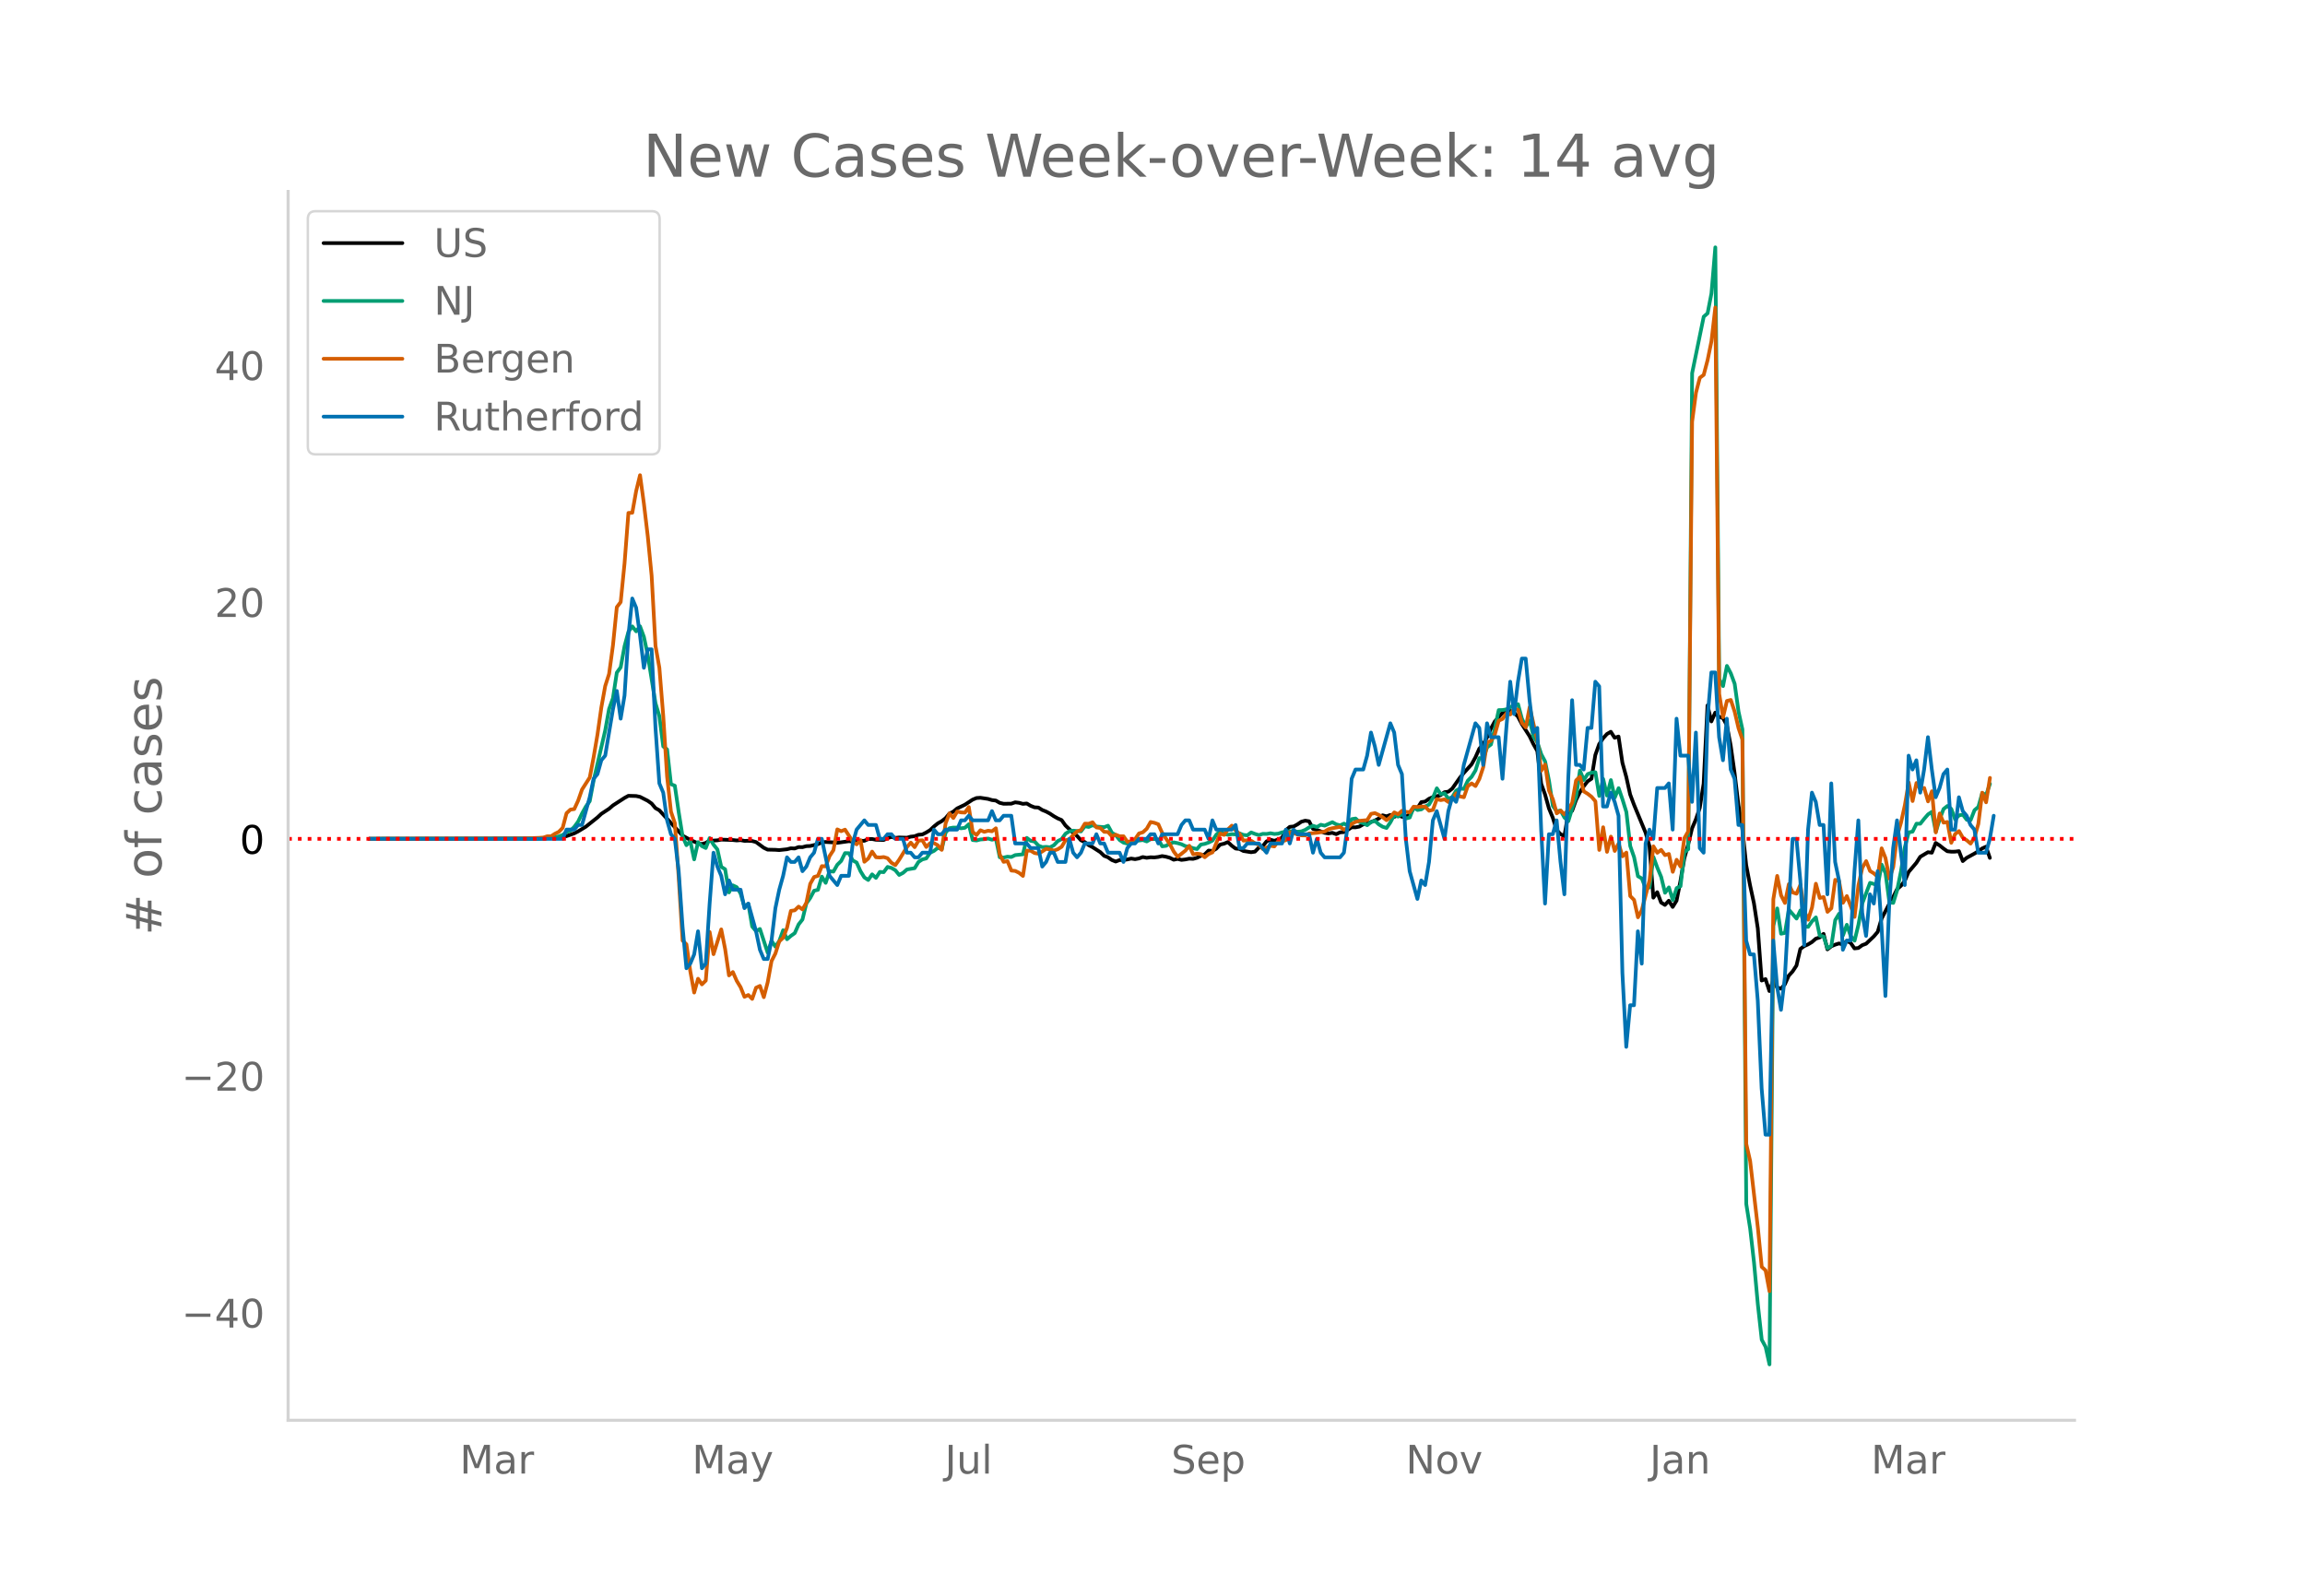 <svg height="864" viewBox="0 0 936 648" width="1248" xmlns="http://www.w3.org/2000/svg" xmlns:xlink="http://www.w3.org/1999/xlink"><defs><style>*{stroke-linecap:butt;stroke-linejoin:round}</style></defs><g id="figure_1"><path d="M0 648h936V0H0z" style="fill:#fff" id="patch_1"/><g id="axes_1"><path d="M117 576.72h725.4V77.76H117z" style="fill:none" id="patch_2"/><path clip-path="url(#p126c526321)" d="m149.973 340.626 67.515-.113 7.851-.276 1.57-.116 1.57-.228 1.57-.374 3.14-1.121 1.57-.81 3.141-1.898 4.71-3.75 1.57-1.465 3.14-2.065 1.57-1.355 4.711-3.046 1.57-.857 3.14.086 1.57.335 3.141 1.599 1.57 1.105 1.57 1.876 1.57.885 9.421 10.268 3.14 1.75 3.14 1.372 1.57.295 1.571-.427 1.57-.983 1.57.014 1.57-.1 1.57-.291 4.71.17 1.571.17 1.57-.128 1.57.3 1.57-.025 1.57.089 1.57.423 3.141 2.32 1.57.756 3.14.073 1.57.113 3.14-.341 1.57-.39 1.571.074 1.57-.57 1.57.04 1.57-.416 1.57-.068 3.14-.743 1.57-.716 1.571-.169 3.14.172 1.57.178 4.71-.67 1.571.147 1.57-.337 3.14.037 1.57-.69 1.57-.054 1.57.317 3.141.091 1.57-.752 1.57-.504 1.57.415 1.57-.176 3.14.102 1.57-.438 1.571-.164 1.57-.602 1.57-.123 1.57-.793 1.57-.97 1.57-1.47 1.57-1.272 1.57-.887 1.571-1.207 1.57-1.874 1.57-.78 1.57-1.32 3.14-1.505 3.141-2.063 1.57-.658 1.57-.106 3.14.473 1.57.469 1.57.194 1.57.92 1.571.378 3.14-.037 1.57-.546 1.57.19 1.57.428 1.57-.147 1.57.934 1.571.626 1.57.083 1.57.994 1.57.63 1.57.846 1.57 1.048 1.57.887 1.571.668 1.57 2.209 3.14 2.997 1.57 1.24 1.57 1.764 1.57.747 1.57 1.222 1.571.826 3.14 2.016 1.57 1.514 1.57.602 1.57 1.102 1.57.62 1.57-.602 1.571-.041 1.57-.207 1.57-.367 1.57.25 1.57-.288 1.57-.57 1.57.305 1.571-.214 1.57.058 1.57-.188 1.57-.356 1.57.264 1.57.432 1.57.784 1.57-.334 1.571.404 1.57-.184 1.57-.317 1.57.082 1.57-.427 1.57-.78 1.57-.599 1.57-1.569 1.571.168 1.57-.922 1.57-1.674 1.57-.352 1.57-.667 1.57 1.487 1.57 1.157 1.57.149 1.571.828 3.14.503 1.57-.235 1.57-1.637 1.57-.567 1.57-1.969 1.571-.676 1.57.441 1.57-.53 1.57-.674 1.57-3.076 1.57-1.39 1.57-.146 1.57-.86 1.571-1.072 1.57-.422 1.57.251 1.57 3.068 1.57.416 3.14 1.2 1.57.243 1.571-.249 1.57.55 1.57-.732 1.57-.104 1.57-.908 1.57-1.054 1.57.032 1.571-.312 1.57-.919 1.57-.334 3.14-1.21 1.57-.811 1.57-1.309 1.57.416 1.571-.559 1.57.799 1.57-.737 1.57.689 1.57.02 1.57-.99 1.57-2.298 1.57-.22 1.571-2.47 1.57-.236 1.57-1.132 1.57-.687 1.57-.32 1.57-.474 1.57-1.19 1.571-.206 1.57-1.238 3.14-4.47 1.57-1.898 3.14-3.484 1.57-2.851 1.571-3.51 1.57-1.797 1.57-2.803 1.57-3.57 1.57-2.875 3.14-3.562 3.141-.739 1.57.712 1.57 1.63 1.57 3.015 3.14 4.902 1.57 3.252 1.57 2.765 1.571 13.286 1.57 4.361 1.57 5.642 1.57 3.793 1.57 5.026 1.57 1.626 1.57.927 1.571-9.525 1.57-.85 1.57-4.355 1.57-3.15 1.57-2.436 1.57-2.026 1.57-1.061 1.57-9.638 1.571-4.415 1.57-2.36 1.57-1.737 1.57-.913 1.57 2.435 1.57-.499 1.57 10.642 1.57 5.74 1.571 7.122 1.57 4.189 4.71 11.375 1.57 5.478 1.57 20.875 1.571-2.217 1.57 4.184 1.57.981 1.57-1.71 1.57 2.52 1.57-2.542 1.57-7.917 1.57-9.215 1.571-5.668 1.57-6.532 1.57-3.69 1.57-4.63 1.57-9.854 1.57-31.785 1.57 6.514 1.57-3.579 1.571 1.715 1.57.497 1.57 2.92 1.57 8.288 1.57 11.098 1.57 13.082 1.57 9.277 1.571 15 1.57 8.226 1.57 7.253 1.57 10.23 1.57 21.205 1.57-.584 1.57 4.857 1.57-4.401 1.571 2.941 1.57.495 1.57-1.76 1.57-3.521 1.57-1.719 1.57-2.382 1.57-6.756 1.57-1.145 1.571-.703 1.57-.948 1.57-1.368 1.57-.506 1.57-1.452 1.57 6.297 1.57-1.254 1.57-.654 1.571-.494 1.57.411 1.57-1.439 1.57.783 1.57 2.258 1.57-.17 1.57-1.138 1.571-.588 3.14-2.981 1.57-1.835 1.57-5.354 3.14-6.062 1.57-2.732 1.571-3.166 1.57-1.388 1.57-2.01 1.57-3.627 3.14-3.705 1.57-2.45 3.141-1.866 1.57.203 1.57-3.95 1.57.979 1.57 1.27 1.57 1.115 1.57.181 1.571-.016 1.57-.206 1.57 4.04 1.57-1.321 3.14-1.715 1.57-.943 1.57-1.151 1.571-.71 1.57 4.536h0" style="fill:none;stroke:#000;stroke-linecap:round;stroke-width:1.5" id="line2d_1"/><path clip-path="url(#p126c526321)" d="m149.973 340.624 69.085-.104 4.71-.251 3.141-.623 1.57-.58 1.57-1.165 1.57-.533 1.57-1.605 1.57-2.14 1.57-3.275 1.571-2.843 1.57-2.17 1.57-8.358 4.71-20.368 1.57-8.69 1.57-4.414 1.571-10.37 1.57-2.161 1.57-8.571 1.57-5.86 1.57-2.181 1.57 2 1.57-2.04 1.57 4.279 1.571 7.391 3.14 19.56 1.57 5.283 1.57 12.264 1.57 1.219 1.57 14.105 1.571.635 1.57 10.702 1.57 9.824 1.57 3.624 1.57-1.686 1.57 7.445 1.57-7 1.57 1.616 1.571.77 1.57-4.023 1.57 2.646 1.57 1.95 1.57 7.066 1.57.986 1.57 9.41 1.57-2.87 1.571.735 1.57 2.592 1.57 5.4 1.57-1.22 1.57 9.218 1.57 1.856 1.57-.866 3.141 9.607 1.57-4.807 1.57 2.37 1.57-2.281 1.57-4.39 1.57 3.67 1.57-1.365 1.571-1.106 1.57-3.547 1.57-2.011 1.57-6.498 1.57-2.212 1.57-2.96 1.57-.374 1.57-5.357 1.571 2.533 1.57-4.734 1.57.162 1.57-2.765 1.57-1.547 1.57-3.195 1.57.043 1.571 2.927 1.57.855 1.57 3.52 1.57 2.53 1.57 1.04 1.57-2.29 1.57 1.435 1.57-2.425 1.571.1 1.57-2.123 1.57.41 1.57.928 1.57 1.915 1.57-.843 1.57-1.37 3.141-.53 1.57-2.548 1.57-1.021 1.57-.402 1.57-2.313 1.57-.74 1.57-1.252 1.57.564 1.571-6.753 1.57-1.767 1.57-.26 1.57.016 1.57.279 1.57-.202 1.57-1.454 1.571 6.428 1.57.167 1.57-.406 1.57-.109 1.57-.263 1.57.48 1.57-.426 1.57 7.554 1.571.105 1.57-.345 1.57.12 1.57-.766 3.14-.328 1.57-6.653 1.57 1.184 1.571.27 1.57 1.664 1.57.63 1.57-.108 1.57.178 1.57-.844 1.57-1.686 1.571-.812 1.57-2.19 1.57-.982 1.57-.247 3.14.298 1.57-2.089 1.57.294 1.571-.72 1.57.546 3.14.244 1.57-.585 1.57 2.855 1.57.97 1.57 1.985 1.571 1.064 1.57.394 1.57-.089 1.57-1.238 1.57.085 1.57-.208 1.57.568 1.571-.924 1.57-.054 1.57.15 1.57 2.808 1.57-.193 1.57-.975 1.57-.433 1.57.314 1.571.452 1.57.762 1.57.29 1.57.55 1.57.347 1.57-1.833 1.57-.27 1.57-.546 1.571-.781 1.57-2.425 1.57-1.435 1.57 1.063 1.57.445 1.57-.27 1.57.092 1.57-.402 1.571.623 1.57.166 1.57-1.176 1.57.607 1.57.472 1.57-.506 1.57.042 1.571-.286 1.57.302 1.57-.14 1.57-.526 1.57-.29 1.57-.166 1.57.012 1.57.197 1.571-.14 1.57-.638 1.57-1.001 1.57-.639 1.57.5 1.57-.925 1.57.367 3.141-1.407 1.57.881 1.57.41 1.57-.707 1.57.839 1.57-2.665 1.57-.248 1.571 1.44 1.57.463 1.57.809 1.57-1.273 1.57-.503 1.57 1.459 1.57.955 1.57.491 1.571-2.305 1.57-2.982 1.57.669 1.57-1.122 1.57 1.907 1.57-.425 1.57-4.092 1.57 1.048 1.571-.255 1.57-1.16 1.57-.813 1.57-2.765 1.57-3.814 1.57 2.382 1.57-.348 1.571 2.209 1.57-.685 1.57-2.638 1.57-.854 1.57.193 1.57-3.342 1.57-1.609 1.57-2.576 1.571-5.005 1.57.07 1.57-4.417 1.57-1.18 1.57-6.563 1.57-7.391 1.57-.035 1.57-.279 1.571-.835 1.57-1.075 1.57-.17 1.57 5.89 1.57 3.249 1.57-2.6 1.57 6.591 1.57 2.387 1.571 4.792 1.57 2.967 1.57 7.805 1.57 10.265 1.57 2.135 1.57-.317 1.57 2.881 1.571 1.431 1.57-5.179 1.57-4.664 1.57-10.68 1.57 3.826 1.57-2.402 1.57-.6 1.57-.139 1.571 9.6 1.57-6.896 1.57 6.757 1.57-6.289 1.57 7.12 1.57-3.844 1.57 4.583 1.57 5.114 1.571 13.811 1.57 4.526 1.57 7.735 1.57.901 1.57 4.07 1.57-.473 1.57-12.288 1.571 4.286 1.57 3.786 1.57 6.429 1.57-2.182 1.57 5.14 1.57-4.861 1.57-.754 1.57-13.774 1.571-1.272 1.57-193.292 4.71-22.936 1.57-1.376 1.57-8.092 1.57-18.685 1.571 175.318 1.57 2.831 1.57-8.188 1.57 3.013 1.57 4.243 1.57 11.31 1.57 7.194 1.571 192.738 1.57 9.925 1.57 13.82 1.57 17.122 1.57 14.253 1.57 2.904 1.57 7.117 1.57-178.091 1.571-7.067 1.57 10.27 1.57-.33 1.57-9.445 3.14 3.62 1.57-3.31 1.57 6.447 1.571.232 1.57-2.27 1.57-1.574 1.57 7.399 1.57.356 1.57 4.811 1.57-1.075 1.57-10.397 1.571-2.587 1.57 8.826 1.57-4.336 1.57 4.564 1.57 1.888 1.57-6.506 1.57-8.656 3.141-8.312 1.57.445 1.57.7 1.57-8.56 1.57 3.49 1.57 11.796 1.57.263 1.571-5.101 1.57-7.775 1.57-9.758 1.57-6.01 1.57-.29 1.57-3.226 1.57.008 1.57-1.992 1.571-1.803 1.57-1.032 1.57 8.099 1.57-5.075 1.57-4.158 1.57-1.245 1.57 1.18 1.571 4.3 1.57-1.667 1.57-.297 1.57 2.088 1.57.14 1.57-4.023 1.57-1.342 1.57-5.628 1.571.782 1.57-4.502h0" style="fill:none;stroke:#009e73;stroke-linecap:round;stroke-width:1.5" id="line2d_2"/><path clip-path="url(#p126c526321)" d="m149.973 340.624 61.235-.11 7.85-.295 1.57-.11 1.57-.516h1.57l1.571-1.032 1.57-.774 1.57-1.622 1.57-5.933 1.57-1.474 1.57-.221 1.57-3.427 1.57-4.496 3.141-4.902 1.57-8.18 1.57-9.25 1.57-11.02 1.57-8.696 1.57-4.902 1.57-11.571 1.571-15.552 1.57-2.063 1.57-15.736 1.57-20.453 1.57-.074 1.57-8.807 1.57-6.45 1.57 11.535 1.571 13.23 1.57 16.067 1.57 28.487 1.57 8.881 1.57 19.458 1.57 24.765 1.57 14.225 1.571 4.643 1.57 22.074 1.57 25.612 1.57 1.548 1.57 10.982 1.57 8.587 1.57-5.602 1.57 2.285 1.571-1.548 1.57-19.716 1.57 8.992 3.14-10.06 1.57 7.96 1.57 10.724 1.57-1.364 1.571 3.575 1.57 2.58 1.57 3.906 1.57-.737 1.57 1.584 1.57-4.532 1.57-.738 1.571 4.57 1.57-6.007 1.57-8.66 1.57-3.059 1.57-4.938 1.57-1.474 1.57-4.017 1.57-6.891 1.571-.221 1.57-1.511 1.57 1.142 1.57-2.653 1.57-7.739 1.57-2.764 1.57-.479 1.57-3.943 1.571.11 1.57-4.2 1.57-2.396 1.57-8.44 1.57.738 1.57-.627 3.141 4.828 1.57 1.142 1.57-1.695 1.57 8.771 1.57-1.29 1.57-2.837 1.57 2.284 1.57.11 1.571-.183 1.57.479 1.57 1.842 1.57.958 1.57-2.21 3.14-5.123 1.57-1.806 1.571 1.843 1.57-2.654 1.57-.147 1.57 2.727 1.57-1.548 1.57-.037 1.57.922 1.57 1.842 1.571-10.76 1.57-4.054 1.57 1.88 1.57-2.654 1.57.368 1.57.074 1.57-2.248 1.571 10.135 1.57 1.216 1.57-1.917 1.57.627 1.57-.442 1.57.22 1.57-1.215 1.57 10.65 1.571 2.985 1.57-.295 1.57 3.833 1.57.147 1.57.774 1.57 1.253 1.57-10.282 1.57.037 1.571.958 1.57.258 1.57-.921 1.57-1.069 1.57.295 1.57.442 1.57-.553 1.571-.995 1.57-2.653 1.57-.368 1.57-1.77 1.57-1.473 1.57-.516 1.57-2.617 1.57.037 1.571-.59 1.57 2.1 1.57.222 1.57 1.548 1.57.074 1.57 1.768 1.57-.663 1.57.627h1.571l1.57 2.248 1.57-.222 1.57-.884 1.57-2.285 1.57-.479 1.57-1.437 1.571-2.727 1.57.331 1.57.59 1.57 3.538 3.14 4.606 1.57 2.985 1.57 2.064 3.141-2.506 1.57-1.953 1.57 3.464 1.57-.258 1.57.184 1.57 1.253 1.57-1.29 1.571-.7 3.14-7.628 1.57.553 1.57-2.248 1.57-1.511 1.57 1.99 1.57 1.327 1.571 2.763 1.57-.147 1.57.184 1.57 1.069 1.57.59 1.57 1.695 1.57-.553 1.571-.737 1.57.258 1.57-2.174 1.57.147 1.57-.553 1.57-3.206 1.57.332 1.57.663 1.571.295 1.57.037 1.57-.81 3.14-.259 3.14-.516 1.57-.958 1.571-.405 3.14-.516 1.57 1.142 1.57-.774 1.57-1.584 1.57-.848 1.571-.405 3.14-.295 1.57-2.543 1.57-.295 1.57.737 1.57.922 1.57 1.216 1.571-1.253 1.57-1.917 1.57.774 1.57-1.437 1.57.442 1.57.185 1.57-2.285 1.57.147 1.571-.22 1.57.073 1.57 1.658 1.57-.368 1.57-4.386 1.57.442 1.57-.294 1.571 1.068 1.57-1.105 1.57-2.432 1.57 1.253 1.57.331 1.57-4.496 1.57-1.105 1.57 1.068 1.571-2.91 1.57-4.755 1.57-10.024 1.57-.663 1.57-2.616 1.57-5.565 1.57-.737 1.57-2.285 1.571.48 1.57-2.433 1.57.553 1.57 5.343 1.57 1.77 1.57-8.219 3.14 13.71 1.571 12.123 1.57-2.506 1.57 10.54 1.57 3.538 1.57 5.749 1.57-1.106 1.57 1.511 1.571-1.842 1.57-2.875 1.57-9.065 1.57-1.511 1.57 5.97 1.57.958 1.57 1.216 1.57 1.843 1.571 19.752 1.57-9.213 1.57 9.987 1.57-6.191 1.57 5.823 1.57-3.022 1.57 5.196 1.57-1.511 1.571 17.652 1.57 1.585 1.57 7.038 1.57-2.985 3.14-12.05 1.57-13.783 1.571 2.617 1.57-1.18 1.57 2.138 1.57-.48 1.57 7.26 1.57-4.9 1.57 2.763 1.57-11.535 1.571-2.763 1.57-166.313 1.57-11.83 1.57-6.044 1.57-1.179 1.57-5.97 1.57-7.665 1.57-13.746 1.571 156.916 1.57 9.508 1.57-6.634 1.57-.405 1.57 4.754 1.57 6.707 1.57 4.606 1.571 164.213 1.57 6.891 3.14 27.123 1.57 15.92 1.57 1.437 1.57 8.44 1.57-159.164 1.571-9.471 1.57 7.886 1.57 3.096 1.57-7.629 1.57 3.354 1.57.516 1.57-3.612 1.57 10.65 1.571 3.538 1.57-4.975 1.57-9.655 1.57 5.786 1.57-.369 1.57 6.007 1.57-1.474 1.57-11.534 1.571.59 1.57 8.733 1.57-2.727 1.57 4.017 1.57 4.459 1.57-12.825 1.57-7.112 1.571-2.727 1.57 4.017 1.57.958 1.57 1.437 1.57-11.608 1.57 3.98 1.57 8.292 1.57-4.68 1.571-12.604 1.57-5.38 1.57-7.113 1.57-9.213 1.57 7.518 1.57-7.334 1.57 2.506 1.57-.479 1.571 5.454 1.57-4.127 1.57 16.73 1.57-7.701 1.57 3.722 1.57-.258 1.57 8.439 1.571-3.575 1.57-1.179 1.57 2.727 1.57.995 1.57 1.364 1.57-2.47 1.57-5.527 1.57-12.677 1.571 3.906 1.57-9.913h0" style="fill:none;stroke:#d55e00;stroke-linecap:round;stroke-width:1.5" id="line2d_3"/><path clip-path="url(#p126c526321)" d="M149.973 340.624h78.506l1.57-3.753h3.14l1.57-1.877h1.57l3.141-11.262 1.57-7.508 1.57-1.877 1.57-5.63 1.57-1.877 3.14-18.77 1.571-7.507 1.57 11.261 1.57-9.385 1.57-24.4 1.57-15.015 1.57 3.754 1.57 11.261 1.57 13.139 1.571-7.508h1.57l1.57 31.908 1.57 22.523 1.57 3.754 1.57 11.262 1.57 5.63 1.571 1.877 1.57 13.139 1.57 22.523 1.57 16.893 1.57-1.877 1.57-3.754 1.57-9.385 1.57 15.016 1.571-1.877 1.57-24.4 1.57-20.647 1.57 5.631 1.57 3.754 1.57 7.508 1.57-5.631 1.57 3.754h3.141l1.57 7.507 1.57-1.877 3.14 11.262 1.57 7.508 1.571 3.754h1.57l1.57-7.508 1.57-13.139 1.57-7.507 1.57-5.631 1.57-7.508 1.57 1.877h1.571l1.57-1.877 1.57 5.63 1.57-1.876 1.57-3.754 1.57-1.877 1.57-5.63h1.57l3.141 15.015 3.14 3.754 1.57-3.754h3.14l1.571-13.139 1.57-5.63 3.14-3.754 1.57 1.877h3.14l1.57 5.63h1.571l1.57-1.877h1.57l1.57 1.877h3.14l1.57 5.631h1.57l1.571 1.877h1.57l1.57-1.877h3.14l1.57-9.384 1.57 1.876h1.57l1.571-1.876h4.71l1.57-3.754h1.57l1.57-1.877 1.571 1.877h6.28l1.57-3.754 1.57 3.754h1.57l1.571-1.877h3.14l1.57 11.261h4.71l1.57 1.877h3.141l1.57 7.508 1.57-1.877 1.57-3.754h1.57l1.57 3.754h3.141l1.57-9.385 1.57 5.631 1.57 1.877 1.57-1.877 1.57-3.754h3.141l1.57-3.754 1.57 3.754h1.57l1.57 3.754h4.71l1.571 3.754 1.57-5.63 1.57-1.878h1.57l1.57-1.877h3.14l1.571-1.877h1.57l1.57 3.754 1.57-3.754h6.28l1.571-3.753 1.57-1.877h1.57l1.57 3.754h4.71l1.57 3.753 1.571-7.507 1.57 3.754h6.28l1.57-1.877 1.57 9.384h1.571l1.57-1.877h4.71l3.14 3.754 1.571-3.754h4.71l1.57-5.63 1.57 5.63 1.57-5.63 1.57 1.876h4.711l1.57 7.508 1.57-5.63 1.57 5.63 1.57 1.877h6.281l1.57-1.877 1.57-11.261 1.57-18.77 1.57-3.754h3.141l1.57-5.63 1.57-9.385 1.57 5.63 1.57 7.508 4.711-16.892 1.57 3.754 1.57 13.138 1.57 3.754 1.57 26.277 1.57 13.139 3.14 11.262 1.571-7.508 1.57 1.877 1.57-9.385 1.57-16.892 1.57-3.754 3.14 11.261 1.571-11.261 1.57-5.631 1.57 1.877 1.57-5.63 1.57-9.386 4.71-16.892 1.571 1.877 1.57 15.015 1.57-16.892 1.57 5.63h3.14l1.57 16.893 1.57-20.646 1.571-18.77 1.57 13.14 1.57-13.14 1.57-9.384h1.57l1.57 16.892 1.57 13.139 1.57-1.877 1.571 41.293 1.57 30.03 1.57-28.154h1.57l1.57-5.63 1.57 16.892 1.57 13.139 1.571-46.924 1.57-31.908 1.57 26.277h1.57l1.57 1.877 1.57-16.892h1.57l1.57-18.77 1.571 1.878 1.57 48.8h1.57l1.57-5.63 1.57 3.753 1.57 5.63 1.57 63.816 1.57 30.031 1.571-16.892h1.57l1.57-30.03 1.57 13.138 1.57-48.8 1.57-5.631 1.57 3.753 1.571-20.646h3.14l1.57-1.877 1.57 18.77 1.57-45.047 1.57 15.016h3.141l1.57 18.769 1.57-28.154 1.57 46.923 1.57 1.877 1.57-54.43 1.57-18.77h1.57l1.571 26.277 1.57 9.385 1.57-16.893 1.57 20.646 1.57 3.754 1.57 18.77h1.57l1.571 46.923 1.57 5.63h1.57l1.57 18.77 1.57 35.662 1.57 18.77h1.57l1.57-78.832 1.571 18.77 1.57 9.384 1.57-13.139 3.14-56.308h1.57l1.57 16.893 1.57 26.277 1.571-46.923 1.57-15.016 1.57 3.754 1.57 9.385h1.57l1.57 28.154 1.57-45.047 1.57 31.908 1.571 7.508 1.57 28.154 1.57-3.754h1.57l1.57-28.154 1.57-20.646 1.57 37.538 1.571 9.385 1.57-16.892 1.57 3.753 1.57-13.138 1.57 22.523 1.57 28.154 1.57-37.539 1.57-22.523 1.571-11.261 3.14 26.277 1.57-52.554 1.57 5.63 1.57-3.753 1.57 13.138 1.57-9.385 1.571-13.138 1.57 13.138 1.57 11.262 1.57-3.754 1.57-5.63 1.57-1.878 1.57 24.4h1.571l1.57-13.138 1.57 5.63 1.57 1.878 1.57 3.754 1.57 1.877 1.57 9.384h3.141l1.57-5.63 1.57-9.385h0" style="fill:none;stroke:#0072b2;stroke-linecap:round;stroke-width:1.5" id="line2d_4"/><path clip-path="url(#p126c526321)" d="M117 340.624h725.4" style="fill:none;stroke:red;stroke-dasharray:1.5,2.475;stroke-dashoffset:0;stroke-width:1.5" id="line2d_5"/><path d="M117 576.72V77.76" style="fill:none;stroke:#d3d3d3;stroke-linecap:square;stroke-linejoin:miter;stroke-width:1.25" id="patch_3"/><path d="M117 576.72h725.4" style="fill:none;stroke:#d3d3d3;stroke-linecap:square;stroke-linejoin:miter;stroke-width:1.25" id="patch_4"/><g id="matplotlib.axis_1"><g id="xtick_1"><g style="fill:#696969" transform="matrix(.16 0 0 -.16 186.693 598.378)" id="text_1"><defs><path d="M9.813 72.906h14.703l18.593-49.61 18.703 49.61h14.704V0H66.89v64.016l-18.797-50h-9.907l-18.796 50V0H9.813z" id="DejaVuSans-77"/><path d="M34.281 27.484q-10.89 0-15.093-2.484-4.204-2.484-4.204-8.5 0-4.781 3.157-7.594 3.156-2.797 8.562-2.797 7.485 0 12 5.297 4.516 5.297 4.516 14.078v2zm17.922 3.72V0H43.22v8.297Q40.14 3.328 35.547.953q-4.594-2.375-11.234-2.375-8.391 0-13.36 4.719Q6 8.016 6 15.922q0 9.219 6.172 13.906 6.187 4.688 18.437 4.688h12.61v.89q0 6.203-4.078 9.594-4.078 3.39-11.453 3.39-4.688 0-9.141-1.124-4.438-1.125-8.531-3.375v8.312q4.921 1.906 9.562 2.844 4.64.953 9.031.953 11.875 0 17.735-6.156 5.86-6.14 5.86-18.64z" id="DejaVuSans-97"/><path d="M41.11 46.297q-1.516.875-3.297 1.281Q36.03 48 33.89 48q-7.625 0-11.703-4.953-4.079-4.953-4.079-14.234V0H9.08v54.688h9.03v-8.5q2.844 4.984 7.375 7.39Q30.031 56 36.531 56q.922 0 2.047-.125 1.125-.11 2.484-.36z" id="DejaVuSans-114"/></defs><use xlink:href="#DejaVuSans-77"/><use x="86.279" xlink:href="#DejaVuSans-97"/><use x="147.559" xlink:href="#DejaVuSans-114"/></g></g><g id="xtick_2"><g style="fill:#696969" transform="matrix(.16 0 0 -.16 281.025 598.378)" id="text_2"><defs><path d="M32.172-5.078q-3.797-9.766-7.422-12.735-3.61-2.984-9.656-2.984H7.906v7.516h5.282q3.703 0 5.75 1.765Q21-9.766 23.483-3.219l1.61 4.094-22.11 53.813H12.5l17.094-42.766 17.093 42.766h9.516z" id="DejaVuSans-121"/></defs><use xlink:href="#DejaVuSans-77"/><use x="86.279" xlink:href="#DejaVuSans-97"/><use x="147.559" xlink:href="#DejaVuSans-121"/></g></g><g id="xtick_3"><g style="fill:#696969" transform="matrix(.16 0 0 -.16 383.69 598.378)" id="text_3"><defs><path d="M9.813 72.906h9.859V5.078q0-13.187-5-19.14-5-5.954-16.094-5.954h-3.75v8.297h3.078q6.531 0 9.219 3.672Q9.813-4.39 9.813 5.078z" id="DejaVuSans-74"/><path d="M8.5 21.578v33.11h8.984V21.922q0-7.766 3.016-11.656 3.031-3.875 9.094-3.875 7.265 0 11.484 4.64 4.234 4.64 4.234 12.656v31h8.985V0h-8.984v8.406Q42.047 3.422 37.718 1q-4.313-2.422-10.032-2.422-9.421 0-14.312 5.86Q8.5 10.296 8.5 21.578zM31.11 56z" id="DejaVuSans-117"/><path d="M9.422 75.984h8.984V0H9.422z" id="DejaVuSans-108"/></defs><use xlink:href="#DejaVuSans-74"/><use x="29.492" xlink:href="#DejaVuSans-117"/><use x="92.871" xlink:href="#DejaVuSans-108"/></g></g><g id="xtick_4"><g style="fill:#696969" transform="matrix(.16 0 0 -.16 475.61 598.378)" id="text_4"><defs><path d="M53.516 70.516V60.89q-5.61 2.687-10.594 4-4.984 1.328-9.625 1.328-8.047 0-12.422-3.125t-4.375-8.89q0-4.845 2.906-7.313 2.907-2.453 11.016-3.97l5.953-1.218q11.031-2.11 16.281-7.406 5.25-5.297 5.25-14.172 0-10.61-7.11-16.078-7.093-5.469-20.812-5.469-5.172 0-11.015 1.172Q13.14.922 6.89 3.219v10.156q6-3.36 11.765-5.078 5.766-1.703 11.328-1.703 8.438 0 13.032 3.312 4.593 3.328 4.593 9.485 0 5.359-3.297 8.39-3.296 3.032-10.812 4.547L27.484 33.5q-11.03 2.188-15.968 6.875-4.922 4.688-4.922 13.047 0 9.672 6.812 15.234 6.813 5.563 18.766 5.563 5.14 0 10.453-.938 5.328-.922 10.89-2.765z" id="DejaVuSans-83"/><path d="M56.203 29.594v-4.39H14.891q.593-9.282 5.593-14.142 5-4.859 13.938-4.859 5.172 0 10.031 1.266 4.86 1.265 9.656 3.812v-8.5Q49.266.734 44.187-.344 39.11-1.422 33.892-1.422q-13.094 0-20.735 7.61-7.64 7.625-7.64 20.625 0 13.421 7.25 21.296Q20.016 56 32.328 56q11.031 0 17.453-7.11 6.422-7.093 6.422-19.296zm-8.984 2.64q-.094 7.36-4.125 11.75-4.032 4.407-10.672 4.407-7.516 0-12.031-4.25-4.516-4.25-5.203-11.97z" id="DejaVuSans-101"/><path d="M18.11 8.203v-29H9.077v75.484h9.031v-8.296q2.844 4.875 7.157 7.234Q29.594 56 35.594 56q9.968 0 16.187-7.906 6.235-7.907 6.235-20.797T51.78 6.484q-6.218-7.906-16.187-7.906-6 0-10.328 2.375-4.313 2.375-7.157 7.25zm30.578 19.094q0 9.906-4.079 15.547-4.078 5.64-11.203 5.64-7.14 0-11.218-5.64-4.079-5.64-4.079-15.547 0-9.906 4.078-15.547 4.079-5.64 11.22-5.64 7.124 0 11.202 5.64t4.078 15.547z" id="DejaVuSans-112"/></defs><use xlink:href="#DejaVuSans-83"/><use x="63.477" xlink:href="#DejaVuSans-101"/><use x="125" xlink:href="#DejaVuSans-112"/></g></g><g id="xtick_5"><g style="fill:#696969" transform="matrix(.16 0 0 -.16 570.854 598.378)" id="text_5"><defs><path d="M9.813 72.906h13.28l32.329-60.984v60.984h9.562V0h-13.28L19.39 60.984V0H9.813z" id="DejaVuSans-78"/><path d="M30.61 48.39q-7.22 0-11.422-5.64-4.204-5.64-4.204-15.453 0-9.813 4.172-15.453 4.188-5.64 11.453-5.64 7.188 0 11.375 5.655 4.203 5.672 4.203 15.438 0 9.719-4.203 15.406-4.187 5.688-11.375 5.688zm0 7.61q11.718 0 18.406-7.625 6.703-7.61 6.703-21.078 0-13.422-6.703-21.078-6.688-7.64-18.407-7.64-11.765 0-18.437 7.64-6.656 7.656-6.656 21.078 0 13.469 6.656 21.078Q18.844 56 30.609 56z" id="DejaVuSans-111"/><path d="M2.984 54.688H12.5L29.594 8.797l17.093 45.89h9.516L35.687 0H23.485z" id="DejaVuSans-118"/></defs><use xlink:href="#DejaVuSans-78"/><use x="74.805" xlink:href="#DejaVuSans-111"/><use x="135.986" xlink:href="#DejaVuSans-118"/></g></g><g id="xtick_6"><g style="fill:#696969" transform="matrix(.16 0 0 -.16 669.914 598.378)" id="text_6"><defs><path d="M54.89 33.016V0h-8.984v32.719q0 7.765-3.031 11.61-3.031 3.858-9.078 3.858-7.281 0-11.484-4.64-4.204-4.625-4.204-12.64V0H9.08v54.688h9.03v-8.5q3.235 4.937 7.594 7.374Q30.078 56 35.797 56q9.422 0 14.25-5.828 4.844-5.828 4.844-17.156z" id="DejaVuSans-110"/></defs><use xlink:href="#DejaVuSans-74"/><use x="29.492" xlink:href="#DejaVuSans-97"/><use x="90.771" xlink:href="#DejaVuSans-110"/></g></g><g id="xtick_7"><g style="fill:#696969" transform="matrix(.16 0 0 -.16 759.79 598.378)" id="text_7"><use xlink:href="#DejaVuSans-77"/><use x="86.279" xlink:href="#DejaVuSans-97"/><use x="147.559" xlink:href="#DejaVuSans-114"/></g></g></g><g id="matplotlib.axis_2"><g id="ytick_1"><g style="fill:#696969" transform="matrix(.16 0 0 -.16 73.733 539.083)" id="text_8"><defs><path d="M10.594 35.5h62.593v-8.297H10.594z" id="DejaVuSans-8722"/><path d="M37.797 64.313 12.89 25.39h24.906zm-2.594 8.593H47.61V25.391h10.407v-8.203H47.609V0h-9.812v17.188H4.89v9.515z" id="DejaVuSans-52"/><path d="M31.781 66.406q-7.61 0-11.453-7.5Q16.5 51.422 16.5 36.375q0-14.984 3.828-22.484 3.844-7.5 11.453-7.5 7.672 0 11.5 7.5 3.844 7.5 3.844 22.484 0 15.047-3.844 22.531-3.828 7.5-11.5 7.5zm0 7.813q12.266 0 18.735-9.703 6.468-9.688 6.468-28.141 0-18.406-6.468-28.11-6.47-9.687-18.735-9.687-12.25 0-18.718 9.688-6.47 9.703-6.47 28.109 0 18.453 6.47 28.14Q19.53 74.22 31.78 74.22z" id="DejaVuSans-48"/></defs><use xlink:href="#DejaVuSans-8722"/><use x="83.789" xlink:href="#DejaVuSans-52"/><use x="147.412" xlink:href="#DejaVuSans-48"/></g></g><g id="ytick_2"><g style="fill:#696969" transform="matrix(.16 0 0 -.16 73.733 442.893)" id="text_9"><defs><path d="M19.188 8.297h34.421V0H7.33v8.297q5.609 5.812 15.296 15.594 9.703 9.797 12.188 12.64 4.734 5.313 6.609 9 1.89 3.688 1.89 7.25 0 5.813-4.078 9.469-4.078 3.672-10.625 3.672-4.64 0-9.797-1.61-5.14-1.609-11-4.89v9.969Q13.767 71.78 18.938 73q5.188 1.219 9.485 1.219 11.328 0 18.062-5.672 6.735-5.656 6.735-15.125 0-4.5-1.688-8.531-1.672-4.016-6.125-9.485-1.218-1.422-7.765-8.187-6.532-6.766-18.453-18.922z" id="DejaVuSans-50"/></defs><use xlink:href="#DejaVuSans-8722"/><use x="83.789" xlink:href="#DejaVuSans-50"/><use x="147.412" xlink:href="#DejaVuSans-48"/></g></g><g id="ytick_3"><use xlink:href="#DejaVuSans-48" transform="matrix(.16 0 0 -.16 97.32 346.703)" id="text_10"/></g><g id="ytick_4"><g style="fill:#696969" transform="matrix(.16 0 0 -.16 87.14 250.513)" id="text_11"><use xlink:href="#DejaVuSans-50"/><use x="63.623" xlink:href="#DejaVuSans-48"/></g></g><g id="ytick_5"><g style="fill:#696969" transform="matrix(.16 0 0 -.16 87.14 154.324)" id="text_12"><use xlink:href="#DejaVuSans-52"/><use x="63.623" xlink:href="#DejaVuSans-48"/></g></g><g style="fill:#696969" transform="matrix(0 -.2 -.2 0 65.573 379.813)" id="text_13"><defs><path d="M51.125 44H36.922l-4.11-16.313h14.313zm-7.328 27.781-5.078-20.265h14.265L58.11 71.78h7.813L60.89 51.516h15.234V44h-17.14l-4-16.313h15.53V20.22H53.079L48 0h-7.813l5.032 20.219H30.906L25.875 0h-7.86l5.079 20.219H7.719v7.468h17.187L29 44H13.281v7.516h17.625l4.985 20.265z" id="DejaVuSans-35"/><path d="M37.11 75.984V68.5h-8.594q-4.828 0-6.72-1.953-1.874-1.953-1.874-7.031v-4.828h14.797v-6.985H19.922V0H10.89v47.703H2.297v6.984h8.594V58.5q0 9.125 4.25 13.297 4.25 4.187 13.468 4.187z" id="DejaVuSans-102"/><path d="M48.781 52.594v-8.407q-3.812 2.11-7.64 3.157-3.828 1.047-7.735 1.047-8.75 0-13.593-5.547-4.829-5.532-4.829-15.547 0-10.016 4.829-15.563 4.843-5.53 13.593-5.53 3.907 0 7.735 1.046 3.828 1.047 7.64 3.156V2.094Q45.016.344 40.984-.531q-4.015-.89-8.562-.89-12.36 0-19.64 7.765-7.266 7.765-7.266 20.953 0 13.375 7.343 21.031Q20.22 56 33.016 56q4.14 0 8.093-.86 3.953-.843 7.672-2.546z" id="DejaVuSans-99"/><path d="M44.281 53.078v-8.5q-3.797 1.953-7.906 2.922-4.094.984-8.5.984-6.688 0-10.031-2.047-3.344-2.046-3.344-6.156 0-3.125 2.39-4.906 2.391-1.781 9.626-3.39l3.078-.688q9.562-2.047 13.593-5.781 4.032-3.735 4.032-10.422 0-7.625-6.032-12.078-6.03-4.438-16.578-4.438-4.39 0-9.156.86Q10.688.296 5.422 2v9.281q4.984-2.594 9.812-3.89 4.829-1.282 9.579-1.282 6.343 0 9.75 2.172 3.421 2.172 3.421 6.125 0 3.656-2.468 5.61-2.453 1.953-10.813 3.765l-3.125.735q-8.344 1.75-12.062 5.39-3.704 3.64-3.704 9.985 0 7.718 5.47 11.906Q16.75 56 26.811 56q4.97 0 9.36-.734 4.406-.72 8.11-2.188z" id="DejaVuSans-115"/></defs><use xlink:href="#DejaVuSans-35"/><use x="83.789" xlink:href="#DejaVuSans-32"/><use x="115.576" xlink:href="#DejaVuSans-111"/><use x="176.758" xlink:href="#DejaVuSans-102"/><use x="211.963" xlink:href="#DejaVuSans-32"/><use x="243.75" xlink:href="#DejaVuSans-99"/><use x="298.73" xlink:href="#DejaVuSans-97"/><use x="360.01" xlink:href="#DejaVuSans-115"/><use x="412.109" xlink:href="#DejaVuSans-101"/><use x="473.633" xlink:href="#DejaVuSans-115"/></g></g><g style="fill:#696969" transform="matrix(.24 0 0 -.24 261.11 71.76)" id="text_14"><defs><path d="M4.203 54.688h8.985l11.234-42.672 11.172 42.672h10.593l11.235-42.672 11.187 42.672h8.985L63.28 0H52.688L40.922 44.828 29.109 0H18.5z" id="DejaVuSans-119"/><path d="M64.406 67.281v-10.39q-4.984 4.64-10.625 6.922-5.64 2.296-11.984 2.296-12.5 0-19.14-7.64-6.641-7.64-6.641-22.094 0-14.406 6.64-22.047 6.64-7.64 19.14-7.64 6.345 0 11.985 2.296 5.64 2.297 10.625 6.938V5.609Q59.234 2.094 53.437.33q-5.78-1.75-12.218-1.75-16.563 0-26.094 10.124-9.516 10.14-9.516 27.672 0 17.578 9.516 27.703 9.531 10.14 26.094 10.14 6.531 0 12.312-1.734 5.797-1.734 10.875-5.203z" id="DejaVuSans-67"/><path d="M3.328 72.906h9.953L28.61 11.281l15.282 61.625h11.093l15.328-61.625 15.282 61.625h10.015L77.297 0H64.89L49.516 63.281 33.984 0H21.578z" id="DejaVuSans-87"/><path d="M9.078 75.984h9.031V31.11l26.813 23.578H56.39l-29-25.578L57.625 0H45.906L18.11 26.703V0H9.08z" id="DejaVuSans-107"/><path d="M4.89 31.39h26.313v-8H4.891z" id="DejaVuSans-45"/><path d="M11.719 12.406h10.297V0H11.719zm0 39.297h10.297v-12.39H11.719z" id="DejaVuSans-58"/><path d="M12.406 8.297h16.11v55.625l-17.532-3.516v8.985l17.438 3.515h9.86V8.296H54.39V0H12.406z" id="DejaVuSans-49"/><path d="M45.406 27.984q0 9.766-4.031 15.125-4.016 5.375-11.297 5.375-7.219 0-11.25-5.375-4.031-5.359-4.031-15.125 0-9.718 4.031-15.093t11.25-5.375q7.281 0 11.297 5.375 4.031 5.375 4.031 15.093zm8.985-21.203q0-13.953-6.203-20.765Q42-20.797 29.203-20.797q-4.734 0-8.937.703-4.203.703-8.157 2.172v8.735q3.954-2.141 7.813-3.157 3.86-1.031 7.86-1.031 8.843 0 13.234 4.61 4.39 4.609 4.39 13.937v4.453q-2.781-4.844-7.125-7.234Q33.938 0 27.875 0 17.828 0 11.672 7.656q-6.156 7.672-6.156 20.328 0 12.688 6.156 20.344Q17.828 56 27.875 56q6.063 0 10.406-2.39 4.344-2.391 7.125-7.22v8.297h8.985z" id="DejaVuSans-103"/></defs><use xlink:href="#DejaVuSans-78"/><use x="74.805" xlink:href="#DejaVuSans-101"/><use x="136.328" xlink:href="#DejaVuSans-119"/><use x="218.115" xlink:href="#DejaVuSans-32"/><use x="249.902" xlink:href="#DejaVuSans-67"/><use x="319.727" xlink:href="#DejaVuSans-97"/><use x="381.006" xlink:href="#DejaVuSans-115"/><use x="433.105" xlink:href="#DejaVuSans-101"/><use x="494.629" xlink:href="#DejaVuSans-115"/><use x="546.729" xlink:href="#DejaVuSans-32"/><use x="578.516" xlink:href="#DejaVuSans-87"/><use x="671.518" xlink:href="#DejaVuSans-101"/><use x="733.041" xlink:href="#DejaVuSans-101"/><use x="794.564" xlink:href="#DejaVuSans-107"/><use x="852.475" xlink:href="#DejaVuSans-45"/><use x="890.434" xlink:href="#DejaVuSans-111"/><use x="951.615" xlink:href="#DejaVuSans-118"/><use x="1010.795" xlink:href="#DejaVuSans-101"/><use x="1072.318" xlink:href="#DejaVuSans-114"/><use x="1107.057" xlink:href="#DejaVuSans-45"/><use x="1139.141" xlink:href="#DejaVuSans-87"/><use x="1232.143" xlink:href="#DejaVuSans-101"/><use x="1293.666" xlink:href="#DejaVuSans-101"/><use x="1355.189" xlink:href="#DejaVuSans-107"/><use x="1413.1" xlink:href="#DejaVuSans-58"/><use x="1446.791" xlink:href="#DejaVuSans-32"/><use x="1478.578" xlink:href="#DejaVuSans-49"/><use x="1542.201" xlink:href="#DejaVuSans-52"/><use x="1605.824" xlink:href="#DejaVuSans-32"/><use x="1637.611" xlink:href="#DejaVuSans-97"/><use x="1698.891" xlink:href="#DejaVuSans-118"/><use x="1758.07" xlink:href="#DejaVuSans-103"/></g><g id="legend_1"><path d="M128.2 184.5h136.45q3.2 0 3.2-3.2V88.96q0-3.2-3.2-3.2H128.2q-3.2 0-3.2 3.2v92.34q0 3.2 3.2 3.2z" style="fill:none;opacity:.8;stroke:#ccc;stroke-linejoin:miter" id="patch_5"/><path d="M131.4 98.718h32" style="fill:none;stroke:#000;stroke-linecap:round;stroke-width:1.5" id="line2d_6"/><g style="fill:#696969" transform="matrix(.16 0 0 -.16 176.2 104.317)" id="text_15"><defs><path d="M8.688 72.906h9.921V28.61q0-11.718 4.235-16.875 4.25-5.14 13.781-5.14 9.469 0 13.719 5.14 4.25 5.157 4.25 16.875v44.297H64.5V27.391q0-14.25-7.063-21.532-7.046-7.28-20.812-7.28-13.828 0-20.89 7.28-7.047 7.282-7.047 21.532z" id="DejaVuSans-85"/></defs><use xlink:href="#DejaVuSans-85"/><use x="73.193" xlink:href="#DejaVuSans-83"/></g><path d="M131.4 122.203h32" style="fill:none;stroke:#009e73;stroke-linecap:round;stroke-width:1.5" id="line2d_8"/><g style="fill:#696969" transform="matrix(.16 0 0 -.16 176.2 127.802)" id="text_16"><use xlink:href="#DejaVuSans-78"/><use x="74.805" xlink:href="#DejaVuSans-74"/></g><path d="M131.4 145.688h32" style="fill:none;stroke:#d55e00;stroke-linecap:round;stroke-width:1.5" id="line2d_10"/><g style="fill:#696969" transform="matrix(.16 0 0 -.16 176.2 151.287)" id="text_17"><defs><path d="M19.672 34.813V8.108H35.5q7.953 0 11.781 3.297 3.844 3.297 3.844 10.078 0 6.844-3.844 10.078-3.828 3.25-11.781 3.25zm0 29.984V42.828h14.61q7.218 0 10.75 2.703 3.546 2.719 3.546 8.282 0 5.515-3.547 8.25-3.531 2.734-10.75 2.734zm-9.86 8.11h25.204q11.28 0 17.375-4.688Q58.5 63.53 58.5 54.89q0-6.703-3.125-10.657-3.125-3.953-9.188-4.922 7.282-1.562 11.313-6.53 4.031-4.954 4.031-12.376 0-9.765-6.64-15.093Q48.25 0 35.984 0H9.812z" id="DejaVuSans-66"/></defs><use xlink:href="#DejaVuSans-66"/><use x="68.604" xlink:href="#DejaVuSans-101"/><use x="130.127" xlink:href="#DejaVuSans-114"/><use x="169.49" xlink:href="#DejaVuSans-103"/><use x="232.967" xlink:href="#DejaVuSans-101"/><use x="294.49" xlink:href="#DejaVuSans-110"/></g><path d="M131.4 169.173h32" style="fill:none;stroke:#0072b2;stroke-linecap:round;stroke-width:1.5" id="line2d_12"/><g style="fill:#696969" transform="matrix(.16 0 0 -.16 176.2 174.773)" id="text_18"><defs><path d="M44.39 34.188q3.172-1.079 6.172-4.594 3-3.516 6.032-9.672L66.609 0H56l-9.313 18.703q-3.624 7.328-7.015 9.719-3.39 2.39-9.25 2.39h-10.75V0h-9.86v72.906h22.266q12.5 0 18.656-5.234 6.157-5.219 6.157-15.766 0-6.89-3.203-11.437-3.204-4.532-9.297-6.282zM19.673 64.797V38.922h12.406q7.125 0 10.766 3.297 3.64 3.297 3.64 9.687 0 6.39-3.64 9.64-3.64 3.25-10.766 3.25z" id="DejaVuSans-82"/><path d="M18.313 70.219V54.688h18.5v-6.985h-18.5V18.016q0-6.688 1.828-8.594 1.828-1.906 7.453-1.906h9.218V0h-9.218q-10.407 0-14.36 3.875-3.953 3.89-3.953 14.14v29.688H2.687v6.984h6.594V70.22z" id="DejaVuSans-116"/><path d="M54.89 33.016V0h-8.984v32.719q0 7.765-3.031 11.61-3.031 3.858-9.078 3.858-7.281 0-11.484-4.64-4.204-4.625-4.204-12.64V0H9.08v75.984h9.03V46.188q3.235 4.937 7.594 7.374Q30.078 56 35.797 56q9.422 0 14.25-5.828 4.844-5.828 4.844-17.156z" id="DejaVuSans-104"/><path d="M45.406 46.39v29.594h8.985V0h-8.985v8.203Q42.578 3.328 38.25.953q-4.313-2.375-10.375-2.375-9.906 0-16.14 7.906-6.22 7.922-6.22 20.813 0 12.89 6.22 20.797Q17.968 56 27.874 56q6.063 0 10.375-2.375 4.328-2.36 7.156-7.234zm-30.61-19.093q0-9.906 4.079-15.547 4.078-5.64 11.203-5.64 7.125 0 11.219 5.64 4.11 5.64 4.11 15.547 0 9.906-4.11 15.547-4.094 5.64-11.219 5.64-7.125 0-11.203-5.64-4.078-5.64-4.078-15.547z" id="DejaVuSans-100"/></defs><use xlink:href="#DejaVuSans-82"/><use x="64.982" xlink:href="#DejaVuSans-117"/><use x="128.361" xlink:href="#DejaVuSans-116"/><use x="167.57" xlink:href="#DejaVuSans-104"/><use x="230.949" xlink:href="#DejaVuSans-101"/><use x="292.473" xlink:href="#DejaVuSans-114"/><use x="333.586" xlink:href="#DejaVuSans-102"/><use x="368.791" xlink:href="#DejaVuSans-111"/><use x="429.973" xlink:href="#DejaVuSans-114"/><use x="469.336" xlink:href="#DejaVuSans-100"/></g></g></g></g><defs><clipPath id="p126c526321"><path d="M117 77.76h725.4v498.96H117z"/></clipPath></defs></svg>